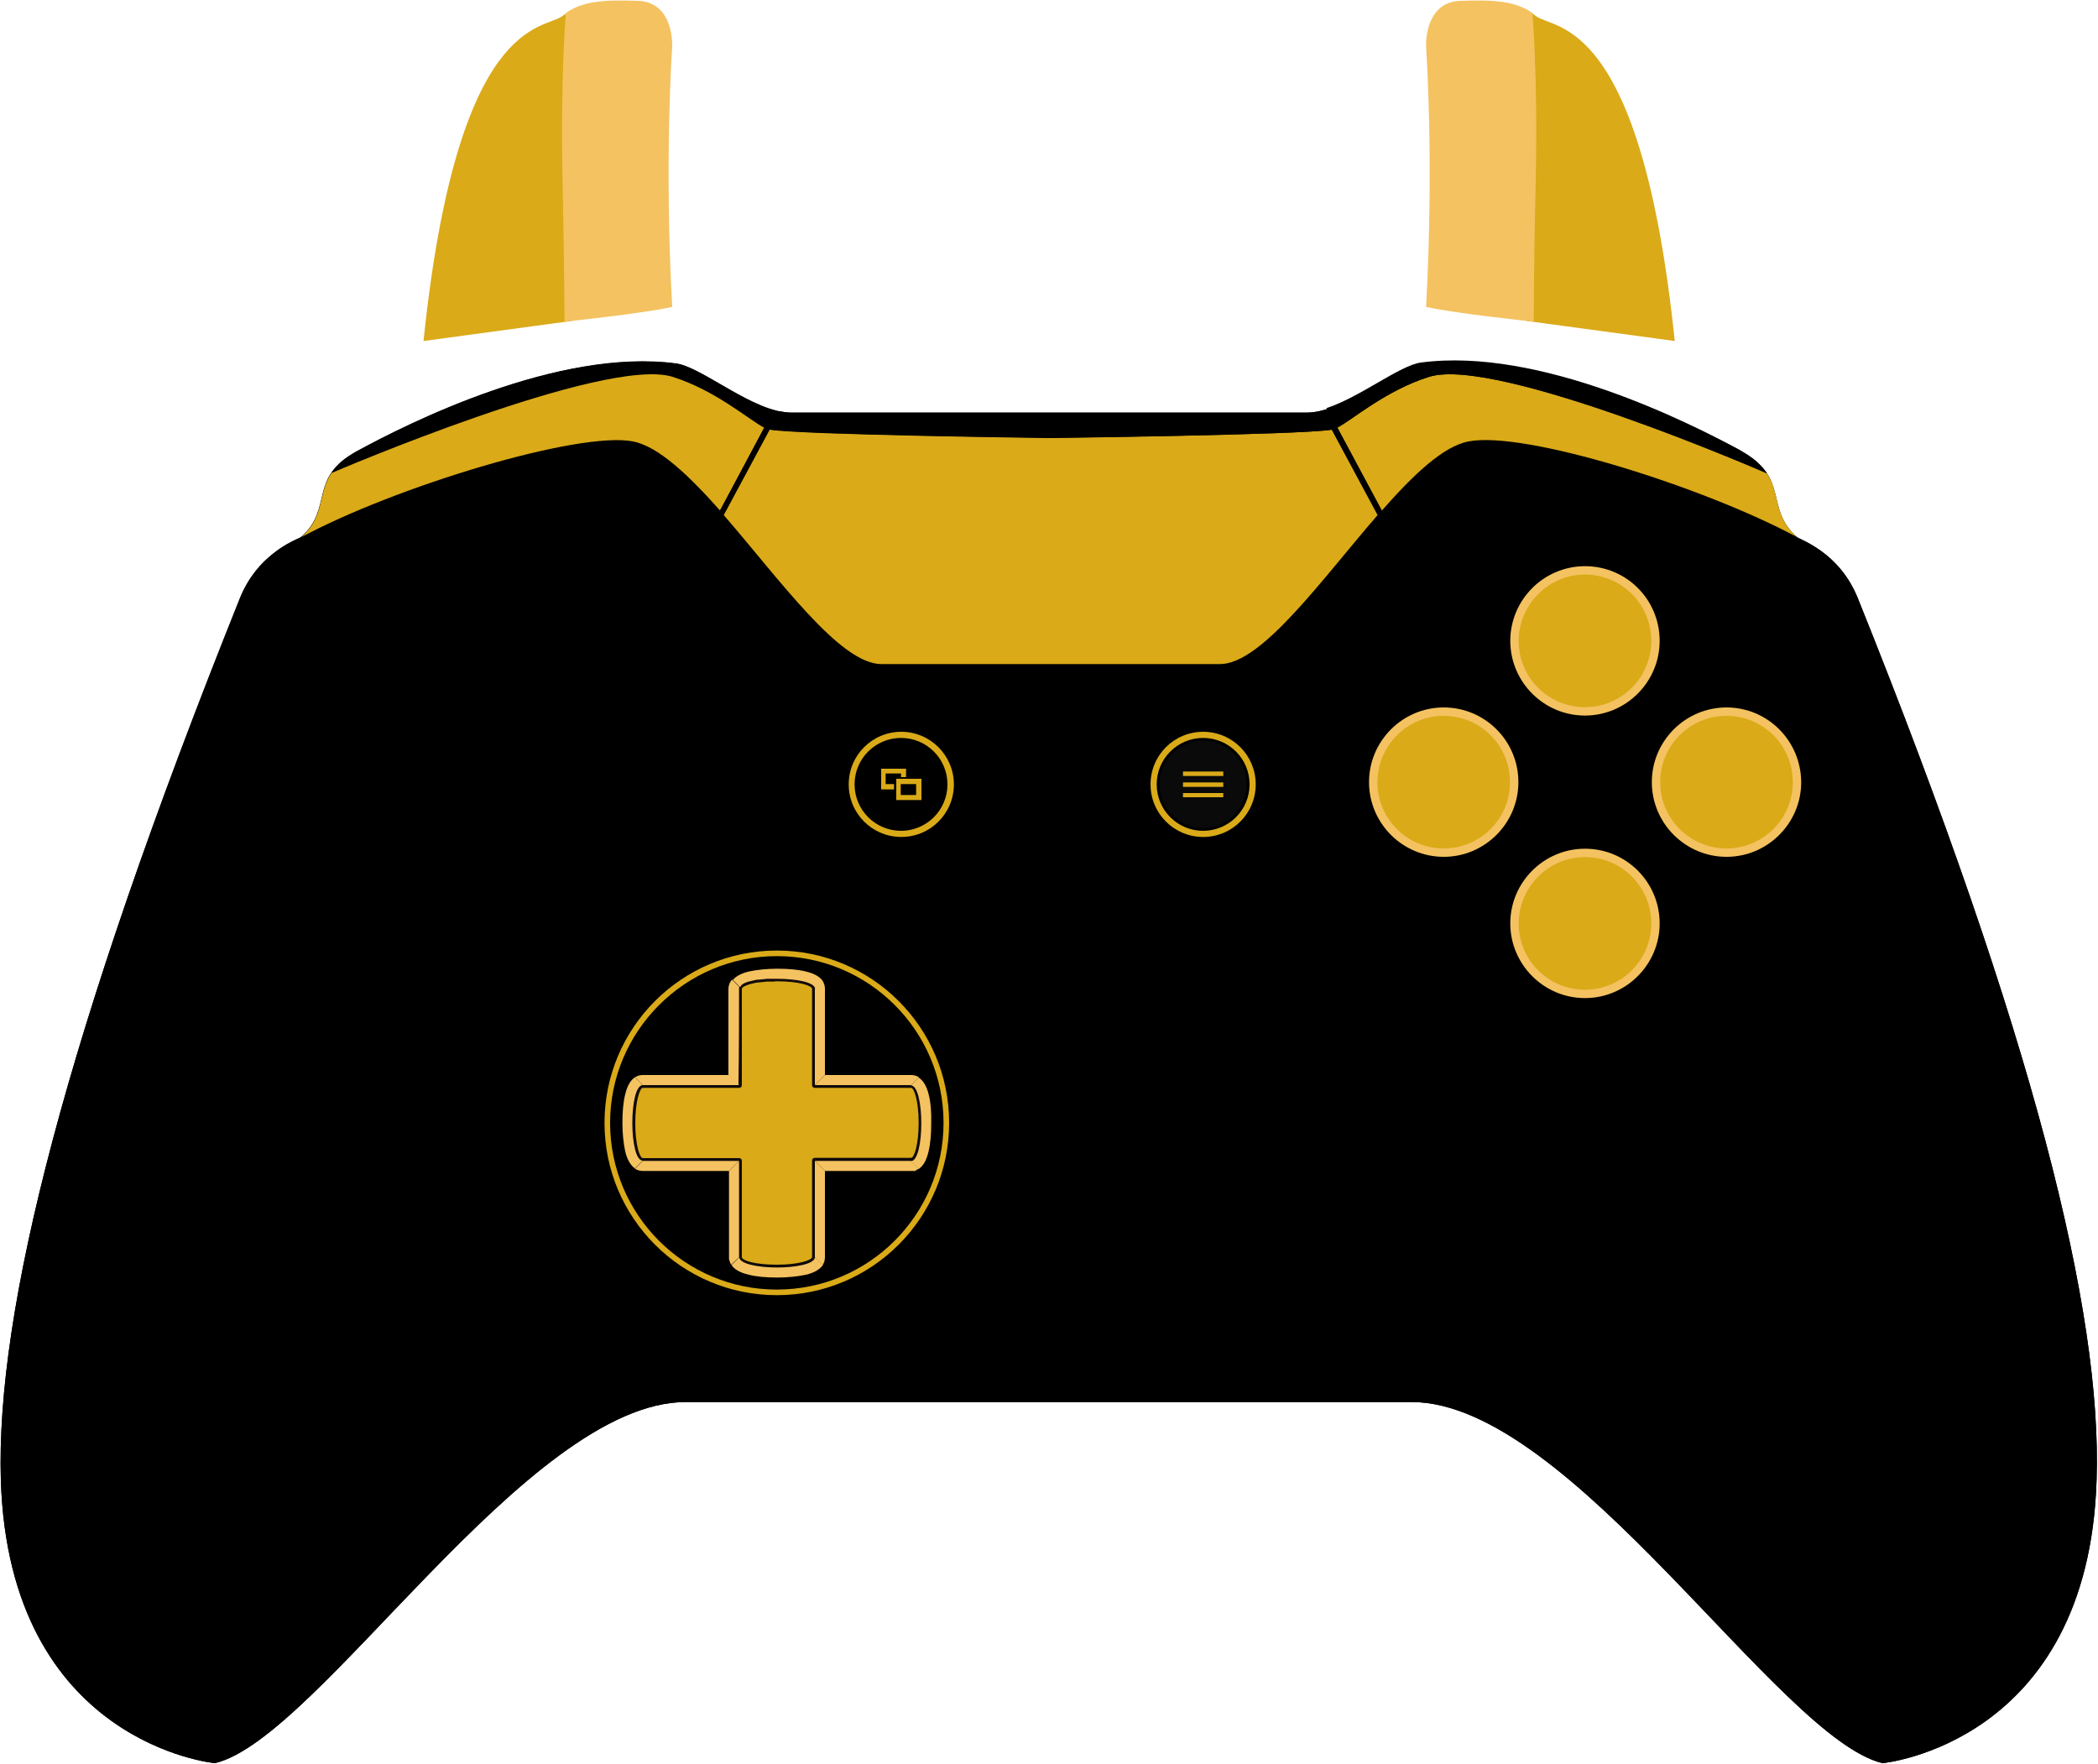 <?xml version="1.0" encoding="utf-8"?>
<!-- Generator: Adobe Illustrator 23.0.1, SVG Export Plug-In . SVG Version: 6.00 Build 0)  -->
<svg version="1.1"
	 id="svg1477" inkscape:version="0.92.4 (5da689c313, 2019-01-14)" sodipodi:docname="epicbase.svg" xmlns:cc="http://creativecommons.org/ns#" xmlns:dc="http://purl.org/dc/elements/1.1/" xmlns:inkscape="http://www.inkscape.org/namespaces/inkscape" xmlns:rdf="http://www.w3.org/1999/02/22-rdf-syntax-ns#" xmlns:sodipodi="http://sodipodi.sourceforge.net/DTD/sodipodi-0.dtd" xmlns:svg="http://www.w3.org/2000/svg"
	 xmlns="http://www.w3.org/2000/svg" xmlns:xlink="http://www.w3.org/1999/xlink" x="0px" y="0px" viewBox="0 0 750 630.5"
	 style="enable-background:new 0 0 750 630.5;" xml:space="preserve">
<style type="text/css">
	.st0{fill:none;}
	.st1{fill:#DAAA18;}
	.st2{display:none;}
	.st3{display:inline;}
	.st4{fill:#141414;}
	.st5{fill:#FF0000;}
	.st6{display:inline;fill:none;}
	.st7{fill:#120B0B;}
	.st8{fill:#F4C260;}
	.st9{display:inline;fill:#242424;}
	.st10{display:inline;fill:#1C1C1C;}
	.st11{fill:#EBEBEB;}
	.st12{fill:#EDF4F4;}
	.st13{fill:#DBDBDB;}
	.st14{fill:#E3E3E3;}
	.st15{fill:#D6D6D6;}
	.st16{display:inline;fill:#0F0F0F;}
	.st17{fill:#E6E6E6;}
	.st18{fill:#E8E8E8;}
	.st19{fill:#F0F0F0;}
	.st20{fill:#E5E5E5;}
	.st21{fill:#0A0A0A;stroke:#000000;stroke-miterlimit:10;}
	.st22{display:inline;fill:#F5F5F5;stroke:#FFFFFF;stroke-miterlimit:10;}
	.st23{fill:#929493;}
	.st24{stroke:#000000;stroke-miterlimit:10;}
	.st25{stroke:#000000;stroke-width:2.001;stroke-miterlimit:10;}
	.st26{stroke:#000000;stroke-width:2;stroke-miterlimit:10;}
	.st27{fill:#1A1A1A;}
</style>
<sodipodi:namedview  bordercolor="#666666" borderopacity="1" gridtolerance="10" guidetolerance="10" id="namedview1479" inkscape:current-layer="svg1477" inkscape:cx="253.05053" inkscape:cy="576.08222" inkscape:pageopacity="0" inkscape:pageshadow="2" inkscape:window-height="1017" inkscape:window-maximized="1" inkscape:window-width="1920" inkscape:window-x="1912" inkscape:window-y="-8" inkscape:zoom="1.17" objecttolerance="10" pagecolor="#ffffff" showgrid="false">
	</sodipodi:namedview>
<rect id="svgEditorBackground" x="0.2" y="0.2" class="st0" width="749.5" height="630.1"/>
<g id="Layer_1">
	<path id="path1156" d="M664.2,214c-6.7-16.7-20.5-20.9-21.8-22c-11.7-10.3-2.5-21.2-19.9-30.7c-18.3-9.9-71.9-37-114.2-31.4
		c-9.2,1.2-27.8,17.6-41.2,17.6c-21.9,0-92.1,0-92.1,0s-70.3,0-92.1,0c-13.4,0-32-16.4-41.2-17.6c-42.2-5.6-95.9,21.4-114.2,31.4
		c-17.5,9.5-8.2,20.3-19.9,30.7c-1.3,1.1-15.1,5.3-21.8,22C23.1,370-1.5,469,0.3,529c2.9,94.4,76.5,101.3,76.5,101.3
		c37-8.6,111.5-129.1,168.4-129.1c31.1,0,129.7,0,129.7,0s98.6,0,129.7,0c57,0,131.4,120.4,168.4,129.1c0,0,73.6-6.9,76.5-101.3
		C751.5,469,726.9,370,664.2,214z"/>
	<g id="g1164">
		<path id="path1158" class="st0" d="M106.4,192.7c0.5-0.3,0.9-0.5,1.2-0.6C107.2,192.3,106.8,192.5,106.4,192.7z"/>
		<path id="path1160" class="st0" d="M642.4,192c0.2,0.2,0.8,0.4,1.5,0.8C643.4,192.6,642.9,192.3,642.4,192z"/>
		<path id="path1162" d="M664.2,214c-3.3-8.3-8.4-13.5-12.9-16.8c-3-2.2-5.7-3.6-7.4-4.4c-0.8-0.4-1.3-0.6-1.5-0.8
			c-33.5-18-97.4-38.1-117.4-34.3c-26,5-65.5,79.7-88.9,79.7c-15.1,0-60.5,0-60.5,0s-45.4,0-60.5,0c-23.4,0-62.9-74.6-88.9-79.7
			c-19.6-3.8-85.5,16.4-118.7,34.3c-0.2,0.2-0.6,0.4-1.2,0.6c-1.8,0.8-5.1,2.4-8.7,5.3c-4.2,3.3-8.8,8.3-11.9,16
			C23.1,370-1.5,469,0.3,529c2.9,94.4,76.5,101.3,76.5,101.3c37-8.6,111.5-129.1,168.4-129.1c31.1,0,129.7,0,129.7,0s98.6,0,129.7,0
			c57,0,131.4,120.4,168.4,129.1c0,0,73.6-6.9,76.5-101.3C751.5,469,726.9,370,664.2,214L664.2,214z"/>
	</g>
	<line id="line1166" class="st0" x1="107.6" y1="192" x2="107.6" y2="193.6"/>
	<line id="line1168" class="st0" x1="642.4" y1="191.5" x2="642.4" y2="192.5"/>
	<g id="Dpad">
		<g id="g1176">
			<path id="path1170" d="M277.7,462c-33.4,0-60.6-27.2-60.6-60.6c0-33.4,27.2-60.6,60.6-60.6c33.4,0,60.6,27.2,60.6,60.6
				C338.3,434.8,311.1,462,277.7,462z"/>
			<g id="g1174">
				<path id="path1172" class="st1" d="M277.7,341.8c32.9,0,59.6,26.7,59.6,59.6c0,32.9-26.7,59.6-59.6,59.6
					c-32.9,0-59.6-26.7-59.6-59.6C218.1,368.6,244.9,341.8,277.7,341.8 M277.7,339.8c-34,0-61.6,27.6-61.6,61.6
					c0,34,27.6,61.6,61.6,61.6c34,0,61.6-27.6,61.6-61.6C339.3,367.4,311.7,339.8,277.7,339.8L277.7,339.8z"/>
			</g>
		</g>
		<g id="g1186" class="st2">
			<g id="g1180" class="st3">
				<path id="path1178" class="st4" d="M291.3,353.5L291.3,353.5c0-5-27.1-5-27.1,0c0,23.8,0,95.9,0,95.9l0,0l0,0c0,5,27.1,5,27.1,0
					C291.3,425.6,291.3,353.5,291.3,353.5L291.3,353.5z"/>
			</g>
			<g id="g1184" class="st3">
				<path id="path1182" class="st4" d="M229.8,387.9L229.8,387.9c-5,0-5,27.1,0,27.1c23.9,0,95.9,0,95.9,0l0,0l0,0
					c5,0,5-27.1,0-27.1C301.8,387.9,229.8,387.9,229.8,387.9L229.8,387.9z"/>
			</g>
		</g>
		<g id="g1216" class="st2">
			<g id="g1190" class="st3">
				<path id="path1188" class="st5" d="M277.7,349.8c6.8,0,13.6,1.2,13.6,3.7v0h0c0,0,0,15.4,0,34.4c13.8,0,26.6,0,34.4,0
					c5,0,5,27.1,0,27.1l0,0l0,0c0,0-15.5,0-34.4,0c0,13.8,0,26.7,0,34.4c0,2.5-6.8,3.7-13.6,3.7c-6.8,0-13.6-1.2-13.6-3.7l0,0l0,0
					c0,0,0-15.4,0-34.4c-13.8,0-26.6,0-34.4,0c-5,0-5-27.1,0-27.1h0c0,0,15.4,0,34.4,0c0-13.8,0-26.7,0-34.4
					C264.2,351,270.9,349.8,277.7,349.8 M277.7,346.2c-3.8,0-7.5,0.4-10.2,1c-5.8,1.4-7,4.2-7,6.3v30.8h-30.8c-2.1,0-4.9,1.2-6.3,7
					c-0.7,2.7-1,6.4-1,10.2c0,3.8,0.4,7.4,1,10.2c1.4,5.8,4.2,7,6.3,7h30.8v30.8v0.8l0.1,0.2c0.4,1.9,2.1,4,6.9,5.2
					c2.7,0.7,6.3,1,10.2,1c3.8,0,7.4-0.4,10.2-1c5.8-1.4,7-4.2,7-6.3v-30.8h30.8h1.5l0.3-0.3c1.7-0.7,3.4-2.5,4.5-6.6
					c0.7-2.7,1-6.4,1-10.2c0-3.8-0.4-7.4-1-10.2c-1.4-5.8-4.2-7-6.3-7h-30.8v-30.8c0-2.1-1.2-4.9-7-6.3
					C285.2,346.5,281.5,346.2,277.7,346.2L277.7,346.2z"/>
			</g>
			<line id="line1192" class="st6" x1="287.7" y1="357.1" x2="294.9" y2="349.9"/>
			<line id="line1194" class="st6" x1="267.8" y1="356.1" x2="261" y2="349.3"/>
			<line id="line1196" class="st6" x1="322.3" y1="391.2" x2="329" y2="384.5"/>
			<line id="line1198" class="st6" x1="322.8" y1="412.1" x2="328.5" y2="417.8"/>
			<line id="line1200" class="st6" x1="286.7" y1="392.4" x2="295.8" y2="383.3"/>
			<line id="line1202" class="st6" x1="286.2" y1="409.9" x2="296.4" y2="420.1"/>
			<line id="line1204" class="st6" x1="287.6" y1="445.7" x2="295" y2="453.1"/>
			<line id="line1206" class="st6" x1="268.6" y1="445" x2="259.8" y2="453.8"/>
			<line id="line1208" class="st6" x1="269.6" y1="409.5" x2="258.7" y2="420.5"/>
			<line id="line1210" class="st6" x1="270.4" y1="394.1" x2="258" y2="381.7"/>
			<line id="line1212" class="st6" x1="233.8" y1="410.9" x2="225.7" y2="419.1"/>
			<line id="line1214" class="st6" x1="233.5" y1="391.6" x2="226.1" y2="384.2"/>
		</g>
		<g id="g1248">
			<g id="g1222">
				<path id="path1218" class="st1" d="M277.7,452.6c-7.1,0-12.7-1.3-13-3.1c0,0,0-0.1,0-0.1c0-0.1,0-15.5,0-34.4
					c0-0.3-0.2-0.5-0.5-0.5h-34.4c-1.8,0-3.2-5.7-3.2-13s1.4-13,3.2-13h34.4c0.3,0,0.5-0.2,0.5-0.5v-34.4c0,0,0-0.1,0-0.1l0.1-0.2
					c0,0,0.1-0.1,0.1-0.1c0.5-0.8,2.1-1.5,4.5-2c0.3-0.1,0.6-0.1,0.9-0.2c0.4-0.1,0.7-0.1,1-0.1c0,0,0.1,0,0.2,0
					c0.3,0,0.6-0.1,0.9-0.1c0.3,0,0.7-0.1,1-0.1c0.4,0,0.7-0.1,1-0.1l2.4-0.1c0.4,0,0.7,0,1,0c7.3,0,13.1,1.4,13.1,3.2
					c0,0.2,0,16,0,34.4c0,0.3,0.2,0.5,0.5,0.5h34.4c1.8,0,3.2,5.7,3.2,13s-1.4,13-3.2,13h-34.4c-0.3,0-0.5,0.2-0.5,0.5v34.4
					c0,0,0,0.1,0,0.2C290.5,451.3,284.9,452.6,277.7,452.6z"/>
				<path id="path1220" class="st7" d="M277.7,350.8c8.1,0,12.6,1.6,12.6,2.7c0,0,0,0,0,0v34.4c0,0.6,0.4,1,1,1h34.4
					c1.1,0,2.7,4.8,2.7,12.5c0,7.8-1.6,12.5-2.7,12.5h-34.4c-0.6,0-1,0.4-1,1v34.4c0,0,0,0,0,0.1c-0.2,1.1-4.7,2.7-12.6,2.7
					c-7.9,0-12.4-1.5-12.5-2.7c0,0,0-0.1,0-0.1V415c0-0.6-0.4-1-1-1h-34.4c-1.1,0-2.7-4.8-2.7-12.5s1.6-12.6,2.7-12.6h34.4
					c0.6,0,1-0.4,1-1v-34.4c0,0,0,0,0,0l0,0c0,0,0,0,0,0l0,0c0,0,0-0.1,0-0.1c0,0,0,0,0-0.1c0.2-0.2,0.9-1.1,4.2-1.8c0,0,0,0,0.1,0
					c0.3-0.1,0.6-0.1,0.8-0.2l0.1,0c0.3-0.1,0.6-0.1,0.8-0.1c0,0,0.1,0,0.2,0c0.3,0,0.6-0.1,0.9-0.1c0,0,0,0,0,0
					c0.3,0,0.7-0.1,1-0.1l0,0c0,0,0,0,0,0c0.3,0,0.6-0.1,1-0.1l0.1,0c0.2,0,0.4,0,0.6,0l0.4,0c0.1,0,0.1,0,0.2,0c0.3,0,0.7,0,1,0
					l0.1,0C277,350.8,277.4,350.8,277.7,350.8 M277.7,349.8c-0.3,0-0.7,0-1.1,0c0,0-0.1,0-0.1,0c-0.3,0-0.7,0-1,0
					c-0.1,0-0.1,0-0.2,0c-0.3,0-0.7,0-1,0c0,0-0.1,0-0.1,0c-0.3,0-0.7,0-1,0.1c0,0,0,0,0,0c-0.3,0-0.7,0.1-1,0.1h0
					c-0.3,0-0.7,0.1-1,0.1c0,0,0,0-0.1,0c-0.3,0-0.6,0.1-0.9,0.1c0,0,0,0-0.1,0c-0.3,0.1-0.6,0.1-0.9,0.2c0,0,0,0,0,0
					c-2.4,0.5-4.2,1.2-4.9,2.2c0,0-0.1,0.1-0.1,0.2c0,0,0,0,0,0c0,0.1,0,0.1,0,0.2c0,0,0,0,0,0c0,0,0,0.1,0,0.1c0,0.1,0,0.1,0,0.2
					c0,7.7,0,20.6,0,34.4c-19,0-34.4,0-34.4,0h0c-5,0-5,27.1,0,27.1c7.8,0,20.6,0,34.4,0c0,19,0,34.4,0,34.4l0,0c0,0.1,0,0.2,0,0.2
					c0.4,2.3,7,3.5,13.5,3.5c6.6,0,13.1-1.2,13.5-3.5c0-0.1,0-0.2,0-0.2c0-7.7,0-20.6,0-34.4c18.9,0,34.4,0,34.4,0l0,0
					c5,0,5-27.1,0-27.1c-7.8,0-20.6,0-34.4,0c0-19,0-34.4,0-34.4h0v0C291.3,351,284.5,349.8,277.7,349.8L277.7,349.8z"/>
			</g>
			<path id="path1224" class="st8" d="M264.2,387.9l-3.6-3.6h-30.8c-0.9,0-1.8,0.2-2.8,0.8l2.8,2.8
				C229.8,387.9,245.2,387.9,264.2,387.9z"/>
			<path id="path1226" class="st8" d="M229.8,387.9L229.8,387.9l-2.8-2.8c-1.4,0.9-2.7,2.7-3.5,6.1c-0.7,2.7-1,6.4-1,10.2
				c0,3.8,0.4,7.4,1,10.2c0.8,3.4,2.2,5.2,3.5,6.1l2.8-2.8C224.8,415,224.8,387.9,229.8,387.9z"/>
			<path id="path1228" class="st8" d="M269.3,350.5C269.3,350.5,269.3,350.5,269.3,350.5c0.3-0.1,0.6-0.1,0.9-0.2c0,0,0,0,0.1,0
				c0.3-0.1,0.6-0.1,0.9-0.1c0,0,0,0,0.1,0c0.3,0,0.7-0.1,1-0.1h0c0.3,0,0.7-0.1,1-0.1c0,0,0,0,0,0c0.3,0,0.7-0.1,1-0.1
				c0,0,0.1,0,0.1,0c0.3,0,0.6,0,1,0c0.1,0,0.1,0,0.2,0c0.3,0,0.7,0,1,0c0,0,0.1,0,0.1,0c0.3,0,0.7,0,1.1,0c6.8,0,13.6,1.2,13.6,3.7
				l2.8-2.8c-0.9-1.4-2.7-2.7-6.1-3.5c-2.7-0.7-6.4-1-10.2-1c-3.8,0-7.5,0.4-10.2,1c-2.9,0.7-4.7,1.8-5.7,3l2.6,2.6
				C265,351.7,266.8,351,269.3,350.5z"/>
			<path id="path1230" class="st8" d="M325.7,387.9l2.8-2.8c-0.9-0.6-1.9-0.8-2.8-0.8h-30.8l-3.6,3.6
				C305.1,387.9,317.9,387.9,325.7,387.9z"/>
			<path id="path1232" class="st8" d="M291.3,353.5L291.3,353.5c0,0,0,15.4,0,34.4l3.6-3.6l0,0v-30.8c0-0.9-0.2-1.8-0.8-2.8
				L291.3,353.5L291.3,353.5z"/>
			<path id="path1234" class="st8" d="M264.2,353.5c0-0.1,0-0.1,0-0.2c0,0,0-0.1,0-0.1c0,0,0,0,0,0c0-0.1,0-0.1,0-0.2c0,0,0,0,0,0
				c0-0.1,0.1-0.1,0.1-0.2l-2.6-2.6c-1,1.1-1.3,2.3-1.3,3.3v30.8l3.6,3.6C264.2,374.1,264.2,361.2,264.2,353.5z"/>
			<path id="path1236" class="st8" d="M325.7,415L325.7,415c0,0-15.5,0-34.4,0l3.6,3.6h30.8h1.5l0.3-0.3c0.3-0.1,0.6-0.3,0.9-0.5
				L325.7,415L325.7,415z"/>
			<path id="path1238" class="st8" d="M291.3,449.4l2.8,2.8c0.6-0.9,0.8-1.9,0.8-2.8v-30.8l-3.6-3.6
				C291.3,428.8,291.3,441.7,291.3,449.4z"/>
			<path id="path1240" class="st8" d="M332,391.3c-0.8-3.4-2.2-5.2-3.6-6.1l-2.8,2.8c5,0,5,27.1,0,27.1l2.8,2.8
				c1.4-0.9,2.7-2.7,3.5-6.1c0.7-2.7,1-6.4,1-10.2C333,397.6,332.7,394,332,391.3z"/>
			<path id="path1242" class="st8" d="M291.3,449.6c-0.4,2.3-7,3.5-13.5,3.5s-13.1-1.2-13.5-3.5c0-0.1,0-0.2,0-0.2l-2.8,2.8
				c0.9,1.4,2.7,2.7,6.2,3.5c2.7,0.7,6.3,1,10.2,1c3.8,0,7.4-0.4,10.2-1c3.4-0.8,5.2-2.2,6.1-3.5l-2.8-2.8
				C291.3,449.5,291.3,449.5,291.3,449.6z"/>
			<path id="path1244" class="st8" d="M264.2,449.4L264.2,449.4c0,0,0-15.4,0-34.4l-3.6,3.6v30.8v0.8l0.1,0.2
				c0.1,0.5,0.3,1.1,0.7,1.7L264.2,449.4L264.2,449.4z"/>
			<path id="path1246" class="st8" d="M229.8,415l-2.8,2.8c1,0.6,1.9,0.8,2.8,0.8h30.8l3.6-3.6C250.4,415,237.5,415,229.8,415z"/>
		</g>
		<g id="g1308" class="st2">
			<path id="polygon1250" class="st9" d="M264.2,387.9l-3.6-3.6L264.2,387.9z"/>
			<polygon id="polygon1252" class="st10" points="291.3,387.9 294.9,384.3 294.9,384.3 294.9,384.3 			"/>
			<g id="Up" class="st3">
				<g id="g1258">
					<path id="path1254" class="st11" d="M264.7,387.7v-34.2c0,0,0-0.1,0-0.1l0.1-0.2c0,0,0.1-0.1,0.1-0.1c0.5-0.8,2.1-1.5,4.5-2
						c0.3-0.1,0.6-0.1,0.9-0.2c0.4-0.1,0.7-0.1,1-0.1c0,0,0.1,0,0.2,0c0.3,0,0.6-0.1,0.9-0.1c0.3,0,0.7-0.1,1-0.1
						c0.4,0,0.7-0.1,1-0.1l2.4-0.1c0.4,0,0.7,0,1,0c7.3,0,13.1,1.4,13.1,3.2c0,0.2,0,15.9,0,34.2l-13.1,13L264.7,387.7z"/>
					<path id="path1256" class="st12" d="M277.7,350.8c8.1,0,12.6,1.6,12.6,2.7c0,0,0,0,0,0v33.9L277.7,400l-12.6-12.5v-34
						c0,0,0,0,0,0l0,0c0,0,0,0,0,0l0,0c0,0,0-0.1,0-0.1c0,0,0,0,0-0.1c0.2-0.2,0.9-1.1,4.2-1.8c0,0,0,0,0.1,0
						c0.3-0.1,0.6-0.1,0.8-0.2l0.1,0c0.3-0.1,0.6-0.1,0.8-0.1c0,0,0.1,0,0.2,0c0.3,0,0.6-0.1,0.9-0.1c0,0,0,0,0,0
						c0.3,0,0.7-0.1,1-0.1l0,0c0,0,0,0,0,0c0.3,0,0.6-0.1,1-0.1l0.1,0c0.2,0,0.4,0,0.6,0l0.4,0c0.1,0,0.1,0,0.2,0c0.3,0,0.7,0,1,0
						l0.1,0C277,350.8,277.4,350.8,277.7,350.8 M277.7,349.8c-0.3,0-0.7,0-1.1,0c0,0-0.1,0-0.1,0c-0.3,0-0.7,0-1,0
						c-0.1,0-0.1,0-0.2,0c-0.3,0-0.7,0-1,0c0,0-0.1,0-0.1,0c-0.3,0-0.7,0-1,0.1c0,0,0,0,0,0c-0.3,0-0.7,0.1-1,0.1h0
						c-0.3,0-0.7,0.1-1,0.1c0,0,0,0-0.1,0c-0.3,0-0.6,0.1-0.9,0.1c0,0,0,0-0.1,0c-0.3,0.1-0.6,0.1-0.9,0.2c0,0,0,0,0,0
						c-2.4,0.5-4.2,1.2-4.9,2.2c0,0-0.1,0.1-0.1,0.2c0,0,0,0,0,0c0,0.1,0,0.1,0,0.2c0,0,0,0,0,0c0,0,0,0.1,0,0.1c0,0.1,0,0.1,0,0.2
						c0,7.7,0,20.6,0,34.4l13.6,13.5l13.6-13.5c0-19,0-34.4,0-34.4h0v0C291.3,351,284.5,349.8,277.7,349.8L277.7,349.8z"/>
				</g>
				<path id="path1260" class="st13" d="M269.3,350.5C269.3,350.5,269.3,350.5,269.3,350.5c0.3-0.1,0.6-0.1,0.9-0.2c0,0,0,0,0.1,0
					c0.3-0.1,0.6-0.1,0.9-0.1c0,0,0,0,0.1,0c0.3,0,0.7-0.1,1-0.1h0c0.3,0,0.7-0.1,1-0.1c0,0,0,0,0,0c0.3,0,0.7-0.1,1-0.1
					c0,0,0.1,0,0.1,0c0.3,0,0.6,0,1,0c0.1,0,0.1,0,0.2,0c0.3,0,0.7,0,1,0c0,0,0.1,0,0.1,0c0.3,0,0.7,0,1.1,0
					c6.8,0,13.6,1.2,13.6,3.7l2.8-2.8c-0.9-1.4-2.7-2.7-6.1-3.5c-2.7-0.7-6.4-1-10.2-1c-3.8,0-7.5,0.4-10.2,1
					c-2.9,0.7-4.7,1.8-5.7,3l2.6,2.6C265,351.7,266.8,351,269.3,350.5z"/>
				<path id="path1262" class="st14" d="M291.3,353.5L291.3,353.5c0,0,0,15.4,0,34.4l3.6-3.6v-30.8c0-0.9-0.2-1.8-0.8-2.8
					L291.3,353.5L291.3,353.5z"/>
				<path id="path1264" class="st15" d="M264.2,353.5c0-0.1,0-0.1,0-0.2c0,0,0-0.1,0-0.1c0,0,0,0,0,0c0-0.1,0-0.1,0-0.2c0,0,0,0,0,0
					c0-0.1,0.1-0.1,0.1-0.2l-2.6-2.6c-1,1.1-1.3,2.3-1.3,3.3v30.8l3.6,3.6C264.2,374.1,264.2,361.2,264.2,353.5z"/>
			</g>
			<polygon id="rect1267" class="st16" points="294.9,418.6 291.3,415 291.3,415 			"/>
			<g id="Right" class="st3">
				<g id="g1273">
					<path id="path1269" class="st11" d="M291.5,414.5l-13.1-13.1l13.1-13h34.2c1.8,0,3.2,5.7,3.2,13s-1.4,13-3.2,13H291.5z"/>
					<path id="path1271" class="st12" d="M325.7,388.9c1.1,0,2.7,4.8,2.7,12.5c0,7.8-1.6,12.5-2.7,12.5h-34l-12.6-12.6l12.6-12.5
						H325.7 M325.7,387.9c-7.8,0-20.6,0-34.4,0l-13.6,13.5l13.6,13.6c18.9,0,34.4,0,34.4,0l0,0C330.6,415,330.6,387.9,325.7,387.9
						L325.7,387.9z"/>
				</g>
				<path id="path1275" class="st17" d="M325.7,387.9l2.8-2.8c-0.9-0.6-1.9-0.8-2.8-0.8h-30.8l-3.6,3.6
					C305.1,387.9,317.9,387.9,325.7,387.9z"/>
				<path id="path1277" class="st18" d="M325.7,415L325.7,415c0,0-15.5,0-34.4,0l3.6,3.6h30.8h1.5l0.3-0.3c0.3-0.1,0.6-0.3,0.9-0.5
					L325.7,415L325.7,415z"/>
				<path id="path1279" class="st19" d="M328.4,385.1l-2.8,2.8c5,0,5,27.1,0,27.1l2.8,2.8c1.4-0.9,2.7-2.7,3.5-6.1
					c0.7-2.7,1-6.4,1-10.2c0-3.8-0.4-7.4-1-10.2C331.1,387.9,329.8,386,328.4,385.1z"/>
			</g>
			<g id="Down" class="st3">
				<g id="g1286">
					<path id="path1282" class="st11" d="M277.7,452.6c-7.1,0-12.7-1.3-13-3.1c0,0,0-0.1,0-0.1c0-0.1,0-15.4,0-34.2l13.1-13.1
						l13.1,13.1v34.2c0,0,0,0.1,0,0.2C290.5,451.3,284.9,452.6,277.7,452.6z"/>
					<path id="path1284" class="st12" d="M277.7,402.8l12.6,12.6v34c0,0,0,0,0,0.1c-0.2,1.1-4.7,2.7-12.6,2.7
						c-7.9,0-12.4-1.5-12.5-2.7c0,0,0-0.1,0-0.1v-34L277.7,402.8 M277.7,401.4L264.2,415c0,19,0,34.4,0,34.4l0,0c0,0.1,0,0.2,0,0.2
						c0.4,2.3,7,3.5,13.5,3.5c6.6,0,13.1-1.2,13.5-3.5c0-0.1,0-0.2,0-0.2c0-7.7,0-20.6,0-34.4L277.7,401.4L277.7,401.4z"/>
				</g>
				<path id="path1288" class="st19" d="M291.3,449.4l2.8,2.8c0.6-0.9,0.8-1.9,0.8-2.8v-30.8l-3.6-3.6
					C291.3,428.8,291.3,441.7,291.3,449.4z"/>
				<path id="path1290" class="st18" d="M291.3,449.6c-0.4,2.3-7,3.5-13.5,3.5s-13.1-1.2-13.5-3.5c0-0.1,0-0.2,0-0.2l-2.8,2.8
					c0.9,1.4,2.7,2.7,6.2,3.5c2.7,0.7,6.3,1,10.2,1c3.8,0,7.4-0.4,10.2-1c3.4-0.8,5.2-2.2,6.1-3.5l-2.8-2.8
					C291.3,449.5,291.3,449.5,291.3,449.6z"/>
				<path id="path1292" class="st14" d="M264.2,449.4L264.2,449.4c0,0,0-15.4,0-34.4l-3.6,3.6v30.8v0.8l0.1,0.2
					c0.1,0.5,0.3,1.1,0.7,1.7L264.2,449.4L264.2,449.4z"/>
			</g>
			<g id="left" class="st3">
				<g id="g1299">
					<path id="path1295" class="st11" d="M229.8,414.5c-1.8,0-3.2-5.7-3.2-13s1.4-13,3.2-13H264l13.1,13L264,414.5H229.8z"/>
					<path id="path1297" class="st12" d="M263.8,388.9l12.6,12.5L263.8,414h-34c-1.1,0-2.7-4.8-2.7-12.5s1.6-12.6,2.7-12.6
						L263.8,388.9 M264.2,387.9c-19,0-34.4,0-34.4,0h0c-5,0-5,27.1,0,27.1c7.8,0,20.6,0,34.4,0l13.6-13.6L264.2,387.9L264.2,387.9z"
						/>
				</g>
				<path id="path1301" class="st13" d="M264.2,387.9l-3.6-3.6h-30.8c-0.9,0-1.8,0.2-2.8,0.8l2.8,2.8
					C229.8,387.9,245.2,387.9,264.2,387.9z"/>
				<path id="path1303" class="st15" d="M229.8,387.9L229.8,387.9l-2.8-2.8c-1.4,0.9-2.7,2.7-3.5,6.1c-0.7,2.7-1,6.4-1,10.2
					c0,3.8,0.4,7.4,1,10.2c0.8,3.4,2.2,5.2,3.5,6.1l2.8-2.8C224.8,415,224.8,387.9,229.8,387.9z"/>
				<path id="path1305" class="st20" d="M229.8,415l-2.8,2.8c1,0.6,1.9,0.8,2.8,0.8h30.8l3.6-3.6C250.4,415,237.5,415,229.8,415z"/>
			</g>
		</g>
	</g>
	<g id="Menu_Key">
		<g id="g1313">
			<path id="path1311" class="st1" d="M448.9,280.4c0,10.4-8.4,18.8-18.8,18.8c-10.4,0-18.8-8.4-18.8-18.8
				c0-10.4,8.4-18.8,18.8-18.8C440.5,261.6,448.9,270,448.9,280.4z"/>
		</g>
		<g id="g1325">
			<path id="path1315" class="st21" d="M446.2,280.4c0,8.9-7.2,16.1-16.1,16.1c-8.9,0-16.1-7.2-16.1-16.1c0-8.9,7.2-16.1,16.1-16.1
				C439,264.3,446.2,271.5,446.2,280.4z"/>
			<g id="g1323">
				<rect id="rect1317" x="422.9" y="275.8" class="st1" width="14.4" height="1.6"/>
				<rect id="rect1319" x="422.9" y="279.7" class="st1" width="14.4" height="1.6"/>
				<rect id="rect1321" x="422.9" y="283.5" class="st1" width="14.4" height="1.5"/>
			</g>
		</g>
		<g id="Menu_Pressed" class="st2">
			<path id="path1327" class="st22" d="M446.2,280.4c0,8.9-7.2,16.1-16.1,16.1c-8.9,0-16.1-7.2-16.1-16.1c0-8.9,7.2-16.1,16.1-16.1
				C439,264.3,446.2,271.5,446.2,280.4z"/>
			<g id="g1335" class="st3">
				<rect id="rect1329" x="422.9" y="275.8" class="st23" width="14.4" height="1.6"/>
				<rect id="rect1331" x="422.9" y="279.7" class="st23" width="14.4" height="1.6"/>
				<rect id="rect1333" x="422.9" y="283.5" class="st23" width="14.4" height="1.5"/>
			</g>
		</g>
	</g>
	<g id="Switcher_Key">
		<g id="g1341">
			<path id="path1339" class="st1" d="M341,280.4c0,10.4-8.4,18.8-18.8,18.8c-10.4,0-18.8-8.4-18.8-18.8c0-10.4,8.4-18.8,18.8-18.8
				C332.5,261.6,341,270,341,280.4z"/>
		</g>
		<g id="g1351">
			<path id="path1343" class="st24" d="M338.2,280.4c0,8.9-7.2,16.1-16.1,16.1c-8.9,0-16.1-7.2-16.1-16.1c0-8.9,7.2-16.1,16.1-16.1
				C331,264.3,338.2,271.5,338.2,280.4z"/>
			<g id="g1349">
				<polygon id="polygon1345" class="st1" points="319.6,280.3 316.6,280.3 316.6,276.5 322.1,276.5 322.1,277.8 323.9,277.8 
					323.9,274.8 315,274.8 315,282.2 319.6,282.2 				"/>
				<path id="path1347" class="st1" d="M320.4,278.4v7.6h9v-7.6H320.4z M327.5,284.2h-5.5v-3.9h5.5V284.2z"/>
			</g>
		</g>
	</g>
	<g id="Left_Stick">
		<g id="g1356">
			<path id="path1354" class="st25" d="M185.6,351.5c-37.3,0-67.7-30.3-67.7-67.6s30.3-67.6,67.7-67.6c37.3,0,67.7,30.3,67.7,67.6
				S222.9,351.5,185.6,351.5z"/>
		</g>
		<path id="path1358" d="M241.7,279.9c0,31-25.1,56-56.1,56c-31,0-56.1-25.1-56.1-56c0-31,25.1-56.1,56.1-56.1
			C216.6,223.8,241.7,248.9,241.7,279.9z"/>
	</g>
	<g id="Right_Stick">
		<g id="g1363">
			<path id="path1361" class="st26" d="M473,465.4c-37.3,0-67.6-30.3-67.6-67.6c0-37.3,30.3-67.7,67.6-67.7
				c37.3,0,67.7,30.4,67.7,67.7C540.6,435,510.3,465.4,473,465.4z"/>
		</g>
		<path id="path1365" class="st26" d="M529.1,393.8c0,31-25.1,56.1-56.1,56.1c-31,0-56-25.1-56-56.1c0-31,25.1-56.1,56-56.1
			C504,337.7,529.1,362.8,529.1,393.8z"/>
	</g>
	<g id="Button_Base">
		<g id="A">
			<path id="path1368" class="st1" d="M566.6,355.2c-13.9,0-25.2-11.3-25.2-25.2c0-13.9,11.3-25.2,25.2-25.2
				c13.9,0,25.2,11.3,25.2,25.2C591.8,343.9,580.5,355.2,566.6,355.2z"/>
			<path id="path1370" class="st8" d="M566.6,306.4c13.1,0,23.7,10.6,23.7,23.7c0,13.1-10.6,23.7-23.7,23.7
				c-13.1,0-23.7-10.6-23.7-23.7C543,317,553.6,306.4,566.6,306.4 M566.6,303.4c-14.7,0-26.7,12-26.7,26.7c0,14.7,12,26.7,26.7,26.7
				c14.7,0,26.7-12,26.7-26.7C593.3,315.4,581.4,303.4,566.6,303.4L566.6,303.4z"/>
		</g>
		<g id="Y">
			<path id="path1373" class="st1" d="M566.6,254.2c-13.9,0-25.2-11.3-25.2-25.2c0-13.9,11.3-25.2,25.2-25.2
				c13.9,0,25.2,11.3,25.2,25.2C591.8,242.9,580.5,254.2,566.6,254.2z"/>
			<path id="path1375" class="st8" d="M566.6,205.4c13.1,0,23.7,10.6,23.7,23.7c0,13.1-10.6,23.7-23.7,23.7
				c-13.1,0-23.7-10.6-23.7-23.7C543,216,553.6,205.4,566.6,205.4 M566.6,202.4c-14.7,0-26.7,12-26.7,26.7c0,14.7,12,26.7,26.7,26.7
				c14.7,0,26.7-12,26.7-26.7C593.3,214.3,581.4,202.4,566.6,202.4L566.6,202.4z"/>
		</g>
		<g id="B">
			<path id="path1378" class="st1" d="M617.2,304.7c-13.9,0-25.2-11.3-25.2-25.2c0-13.9,11.3-25.2,25.2-25.2
				c13.9,0,25.2,11.3,25.2,25.2C642.3,293.4,631,304.7,617.2,304.7z"/>
			<path id="path1380" class="st8" d="M617.2,255.9c13.1,0,23.7,10.6,23.7,23.7c0,13.1-10.6,23.7-23.7,23.7
				c-13.1,0-23.7-10.6-23.7-23.7C593.5,266.5,604.1,255.9,617.2,255.9 M617.2,252.9c-14.7,0-26.7,12-26.7,26.7
				c0,14.7,12,26.7,26.7,26.7c14.7,0,26.7-12,26.7-26.7C643.8,264.8,631.9,252.9,617.2,252.9L617.2,252.9z"/>
		</g>
		<g id="X">
			<path id="path1383" class="st1" d="M516.1,304.7c-13.9,0-25.2-11.3-25.2-25.2c0-13.9,11.3-25.2,25.2-25.2
				c13.9,0,25.2,11.3,25.2,25.2C541.3,293.4,530,304.7,516.1,304.7z"/>
			<path id="path1385" class="st8" d="M516.1,255.9c13.1,0,23.7,10.6,23.7,23.7c0,13.1-10.6,23.7-23.7,23.7
				c-13.1,0-23.7-10.6-23.7-23.7C492.5,266.5,503.1,255.9,516.1,255.9 M516.1,252.9c-14.7,0-26.7,12-26.7,26.7
				c0,14.7,12,26.7,26.7,26.7c14.7,0,26.7-12,26.7-26.7C542.8,264.8,530.8,252.9,516.1,252.9L516.1,252.9z"/>
		</g>
	</g>
	<g id="g1417">
		<g id="g1393">
			<path id="path1389" class="st1" d="M375.6,156.6c0,0-88.9-1.1-100.5-3l-16.4,30.5c20.2,23.3,41.6,53.3,56.4,53.3
				c15.1,0,60.5,0,60.5,0s45.4,0,60.5,0c14.9,0,36.2-30,56.4-53.3l-16.4-30.5C464.5,155.5,375.6,156.6,375.6,156.6z"/>
			<path id="path1391" d="M476.1,153.6l-3.6-6.8c-1.9,0.5-3.7,0.7-5.4,0.7c-21.9,0-92.1,0-92.1,0s-70.3,0-92.1,0
				c-1.4,0-2.8-0.2-4.3-0.5l-3.5,6.5c11.6,1.9,100.5,3,100.5,3S464.5,155.5,476.1,153.6z"/>
		</g>
		<g id="RB_1_">
			<path id="path1395" class="st1" d="M642.4,192c-9-7.9-5.6-16.2-11.5-23.8c0.2,0.3,0.5,0.7,0.7,1c0,0-96.5-42-120.7-34.5
				c-15.6,4.9-27.2,15.3-32.8,18.2l15.9,29.6c11.2-12.7,21.9-23,31-24.7C545,153.9,608.9,174,642.4,192
				C642.4,192,642.4,192,642.4,192z"/>
			<path id="path1397" d="M510.9,134.7c24.3-7.6,120.7,34.4,120.7,34.5c-0.2-0.3-0.5-0.7-0.7-1c0,0-0.1-0.1-0.1-0.1
				c-0.1-0.1-0.2-0.2-0.3-0.4c0-0.1-0.1-0.1-0.1-0.2c-0.1-0.1-0.2-0.2-0.3-0.3c-0.1-0.1-0.1-0.1-0.2-0.2c-0.1-0.1-0.2-0.2-0.3-0.3
				c-0.1-0.1-0.1-0.1-0.2-0.2c-0.1-0.1-0.2-0.2-0.3-0.3c-0.1-0.1-0.1-0.1-0.2-0.2c-0.1-0.1-0.2-0.2-0.3-0.3
				c-0.1-0.1-0.2-0.1-0.2-0.2c-0.1-0.1-0.2-0.2-0.3-0.3c-0.1-0.1-0.1-0.1-0.2-0.2c-0.1-0.1-0.2-0.2-0.3-0.3
				c-0.1-0.1-0.2-0.1-0.3-0.2c-0.1-0.1-0.2-0.2-0.3-0.3c-0.1-0.1-0.2-0.1-0.3-0.2c-0.1-0.1-0.2-0.2-0.4-0.3c-0.1,0-0.2-0.1-0.3-0.2
				c-0.1-0.1-0.3-0.2-0.4-0.3c-0.1-0.1-0.2-0.1-0.3-0.2c-0.1-0.1-0.3-0.2-0.4-0.3c-0.1-0.1-0.2-0.1-0.3-0.2
				c-0.2-0.1-0.3-0.2-0.5-0.3c-0.1-0.1-0.2-0.1-0.3-0.2c-0.2-0.1-0.4-0.2-0.5-0.3c-0.1-0.1-0.2-0.1-0.3-0.2
				c-0.3-0.2-0.6-0.3-0.8-0.5c-18.3-9.9-71.9-37-114.2-31.4c-7.6,1-21.6,12.3-33.8,16.3l3.6,6.7C483.7,150,495.3,139.6,510.9,134.7z
				"/>
		</g>
		<g id="LB_1_">
			<path id="path1400" d="M241.7,130c-42.2-5.6-95.9,21.4-114.2,31.4c-0.3,0.2-0.6,0.3-0.8,0.5c-0.1,0.1-0.2,0.1-0.2,0.2
				c-0.2,0.1-0.4,0.2-0.5,0.3c-0.1,0.1-0.2,0.1-0.3,0.2c-0.1,0.1-0.3,0.2-0.5,0.3c-0.1,0-0.2,0.1-0.3,0.2c-0.1,0.1-0.3,0.2-0.4,0.3
				c-0.1,0.1-0.2,0.1-0.3,0.2c-0.1,0.1-0.3,0.2-0.4,0.3c-0.1,0.1-0.2,0.1-0.3,0.2c-0.1,0.1-0.3,0.2-0.4,0.3
				c-0.1,0.1-0.2,0.1-0.2,0.2c-0.1,0.1-0.2,0.2-0.4,0.3c-0.1,0.1-0.1,0.1-0.2,0.2c-0.1,0.1-0.2,0.2-0.3,0.3
				c-0.1,0.1-0.1,0.1-0.2,0.2c-0.1,0.1-0.2,0.2-0.3,0.3c-0.1,0.1-0.1,0.1-0.2,0.2c-0.1,0.1-0.2,0.2-0.3,0.3c-0.1,0-0.1,0.1-0.2,0.2
				c-0.1,0.1-0.2,0.2-0.3,0.3c0,0.1-0.1,0.1-0.1,0.2c-0.1,0.1-0.2,0.2-0.3,0.3c0,0-0.1,0.1-0.1,0.1c-0.1,0.1-0.2,0.3-0.3,0.4
				c0,0-0.1,0.1-0.1,0.1c-0.1,0.1-0.2,0.3-0.3,0.4c0,0,0,0.1-0.1,0.1c-0.1,0.1-0.2,0.3-0.3,0.4c0,0,0,0,0,0
				c-0.1,0.2-0.2,0.3-0.3,0.5c0,0,97.6-41.9,121.9-34.4c15.5,4.9,27.2,15.3,32.8,18.2l3.4-6.3C264.2,143,249.5,131,241.7,130z"/>
			<g id="g1408">
				<path id="path1402" class="st27" d="M273.6,153.2c0.2,0.1,0.3,0.1,0.5,0.2C273.9,153.3,273.8,153.3,273.6,153.2z"/>
				<path id="path1404" class="st1" d="M273.2,152.9c-5.6-2.9-17.3-13.3-32.8-18.2c-24.2-7.5-121.2,34.1-121.9,34.4
					c-5,7.4-2.2,15.3-10.8,23c0,0,0,0-0.1,0c33.1-17.9,99.1-38.1,118.7-34.3c9.1,1.8,19.9,12.1,31.1,24.7L273.2,152.9
					C273.2,152.9,273.2,152.9,273.2,152.9z"/>
				<path id="path1406" d="M273.2,152.9c0.2,0.1,0.3,0.2,0.5,0.2C273.5,153.1,273.3,153,273.2,152.9z"/>
			</g>
			<path id="path1410" d="M258,183.3c0.2,0.3,0.5,0.6,0.7,0.8l16.4-30.5l3.5-6.5c-0.3-0.1-0.7-0.1-1-0.2c-0.3-0.1-0.7-0.2-1-0.3
				l-3.4,6.3l-15.8,29.6C257.5,182.8,257.8,183,258,183.3L258,183.3"/>
		</g>
		<path id="path1413" d="M478.1,152.9l-3.6-6.7c-0.3,0.1-0.7,0.2-1,0.3c-0.3,0.1-0.7,0.2-1,0.3l3.6,6.8l16.4,30.5
			c0.2-0.3,0.5-0.5,0.7-0.8c0.2-0.3,0.5-0.5,0.7-0.8L478.1,152.9z"/>
		<path id="polygon1415" class="st27" d="M357,169.4L357,169.4L357,169.4z"/>
	</g>
	<g id="g1443">
		<g id="g1435">
			<path id="path1431" class="st1" d="M549,5.7c-0.4-0.3-0.8-0.6-1.2-0.9l-2.3,109.9l53.2,7.2C586.6,5.2,555.7,10.9,549,5.7z"/>
			<path id="path1433" class="st8" d="M522,0.3c-10.8,0.4-12.1,11.4-12.2,15.2v1.2c0,0,2.9,40.7,0,93c9.9,2.3,38.5,5.3,38.5,5.3
				s0-20.9,0.7-50.6c0.8-37.5-1.2-59.8-1.2-59.8C541.4,0.3,534.2-0.1,522,0.3z"/>
		</g>
		<g id="g1441">
			<path id="path1437" class="st1" d="M201.1,5.7c0.4-0.3,0.8-0.6,1.2-0.9l2.3,109.9l-53.2,7.2C163.5,5.2,194.4,10.9,201.1,5.7z"/>
			<path id="path1439" class="st8" d="M228.1,0.3c10.8,0.4,12.1,11.4,12.2,15.2v1.2c0,0-2.9,40.7,0,93c-9.9,2.3-38.5,5.3-38.5,5.3
				s-0.1-20.9-0.7-50.6c-0.8-37.5,1.2-59.8,1.2-59.8C208.7,0.3,215.9-0.1,228.1,0.3z"/>
		</g>
	</g>
</g>
<g>
	<g id="g1446">
	</g>
	<g id="g1448">
	</g>
	<g id="g1450">
	</g>
	<g id="g1452">
	</g>
	<g id="g1454">
	</g>
	<g id="g1456">
	</g>
	<g id="g1458">
	</g>
	<g id="g1460">
	</g>
	<g id="g1462">
	</g>
	<g id="g1464">
	</g>
	<g id="g1466">
	</g>
	<g id="g1468">
	</g>
	<g id="g1470">
	</g>
	<g id="g1472">
	</g>
	<g id="g1474">
	</g>
</g>
</svg>
